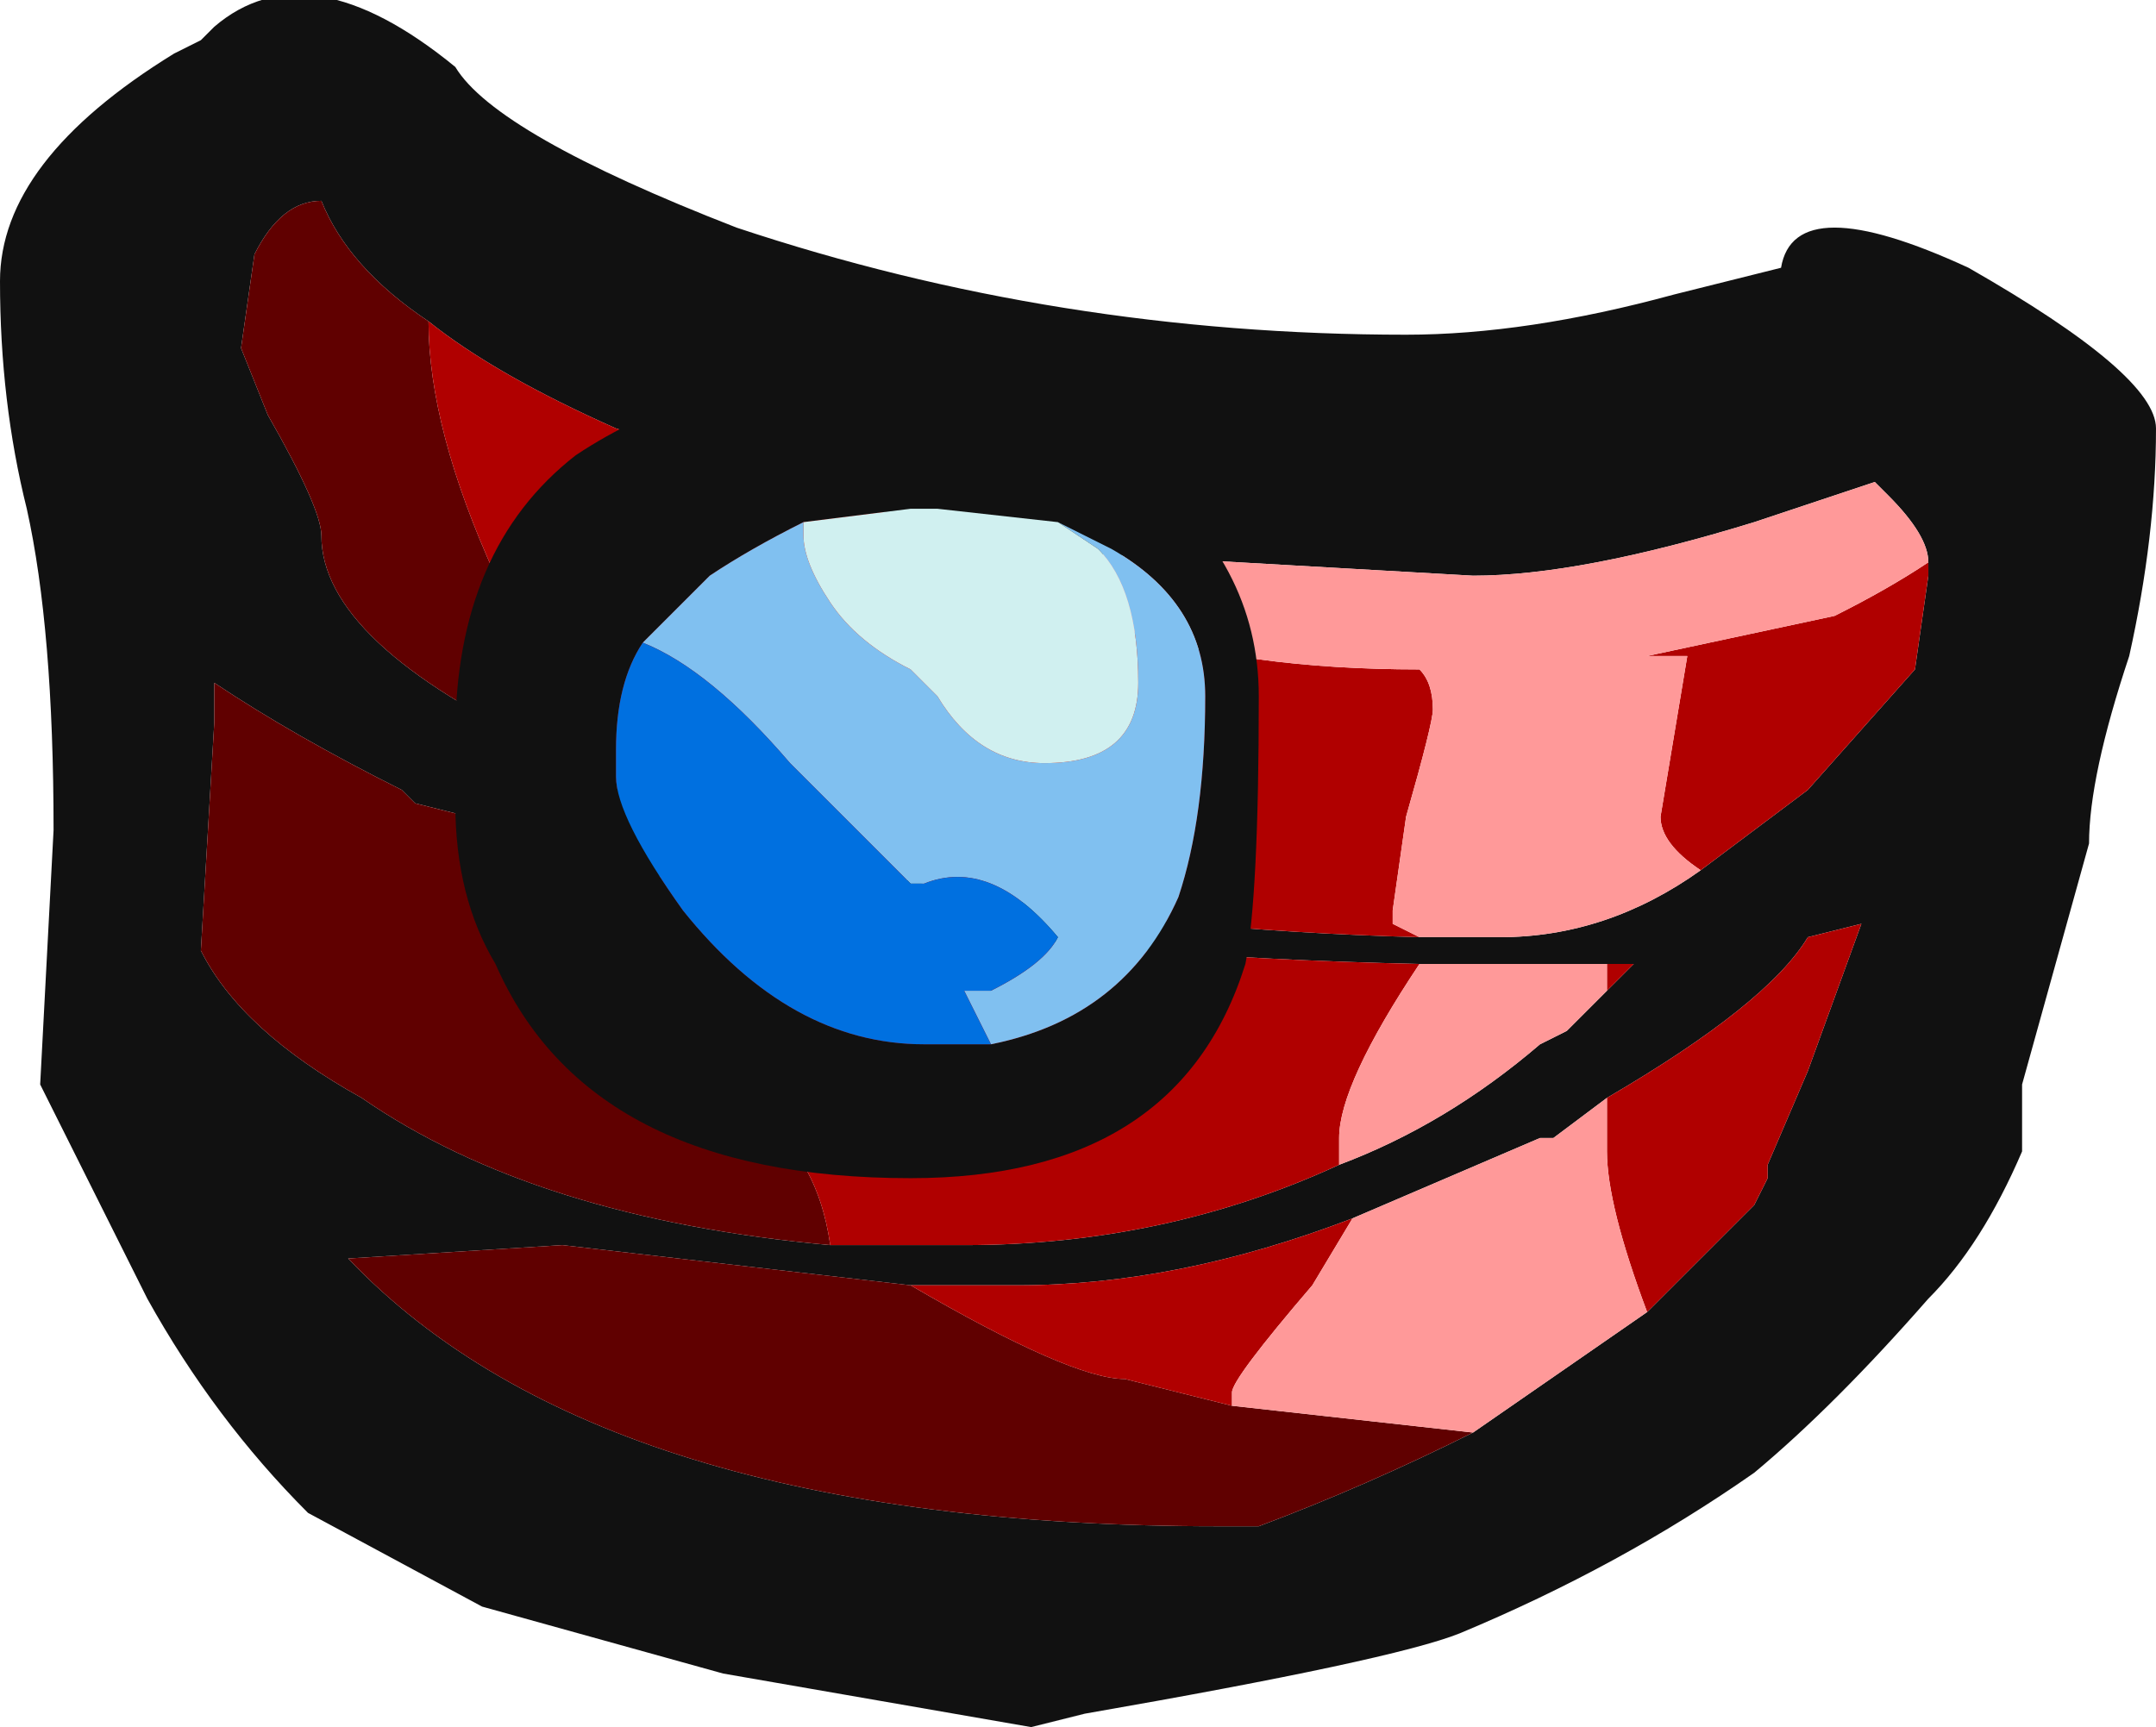 <?xml version="1.0" encoding="UTF-8" standalone="no"?>
<svg xmlns:ffdec="https://www.free-decompiler.com/flash" xmlns:xlink="http://www.w3.org/1999/xlink" ffdec:objectType="frame" height="45.15px" width="56.35px" xmlns="http://www.w3.org/2000/svg">
  <g transform="matrix(1.0, 0.0, 0.0, 1.0, 52.85, -71.05)">
    <use ffdec:characterId="830" height="6.45" transform="matrix(7.0, 0.0, 0.0, 7.0, -52.85, 71.05)" width="8.05" xlink:href="#shape0"/>
  </g>
  <defs>
    <g id="shape0" transform="matrix(1.0, 0.0, 0.0, 1.0, 7.55, -10.15)">
      <path d="M0.25 13.3 L0.0 14.2 0.0 14.45 Q-0.15 14.8 -0.35 15.0 -0.7 15.4 -1.0 15.65 -1.5 16.0 -2.1 16.25 -2.35 16.35 -3.5 16.55 L-3.7 16.6 -4.85 16.4 -5.75 16.15 -6.4 15.8 Q-6.75 15.45 -7.0 15.0 L-7.4 14.2 -7.35 13.25 Q-7.35 12.5 -7.45 12.05 -7.55 11.65 -7.55 11.2 -7.55 10.75 -6.9 10.35 L-6.8 10.3 -6.75 10.25 Q-6.4 9.95 -5.85 10.4 -5.7 10.65 -4.8 11.0 -3.6 11.4 -2.3 11.4 -1.85 11.4 -1.3 11.25 L-0.9 11.15 Q-0.85 10.85 -0.2 11.15 0.5 11.55 0.5 11.75 0.5 12.15 0.4 12.6 0.25 13.05 0.25 13.3 M-5.95 11.35 Q-6.25 11.15 -6.35 10.9 -6.5 10.9 -6.6 11.1 L-6.65 11.45 -6.55 11.7 Q-6.35 12.05 -6.35 12.15 -6.35 12.55 -5.5 12.95 L-5.35 13.05 Q-4.15 13.6 -2.25 13.65 L-1.95 13.65 Q-1.55 13.65 -1.2 13.4 L-0.8 13.1 -0.4 12.65 -0.35 12.3 -0.35 12.25 Q-0.35 12.15 -0.5 12.0 L-0.55 11.95 -1.0 12.1 Q-1.65 12.3 -2.05 12.3 L-3.8 12.2 -5.25 11.75 Q-5.7 11.55 -5.95 11.35 M-5.8 13.2 L-6.0 13.15 -6.05 13.1 Q-6.45 12.9 -6.75 12.7 L-6.75 12.85 -6.8 13.7 Q-6.65 14.0 -6.2 14.25 -5.55 14.7 -4.45 14.8 L-3.95 14.8 Q-3.2 14.8 -2.55 14.5 -2.15 14.35 -1.8 14.05 L-1.7 14.0 -1.55 13.85 -1.45 13.75 -1.55 13.75 -2.25 13.75 Q-4.5 13.7 -5.8 13.2 M-1.4 15.05 L-1.0 14.65 -0.95 14.55 -0.95 14.5 -0.8 14.15 -0.6 13.6 -0.8 13.65 Q-0.95 13.9 -1.55 14.25 L-1.75 14.4 -1.8 14.4 -2.5 14.7 Q-3.15 14.95 -3.75 14.95 L-4.15 14.95 -5.45 14.8 -6.25 14.85 Q-5.3 15.85 -3.0 15.85 L-2.85 15.85 Q-2.45 15.7 -2.05 15.5 L-1.4 15.05" fill="#111111" fill-rule="evenodd" stroke="none"/>
      <path d="M-5.5 12.95 Q-6.35 12.55 -6.35 12.15 -6.35 12.05 -6.55 11.7 L-6.65 11.45 -6.6 11.1 Q-6.5 10.9 -6.35 10.9 -6.25 11.15 -5.95 11.35 -5.95 11.75 -5.7 12.3 L-5.5 12.95 M-4.45 14.8 Q-5.55 14.7 -6.2 14.25 -6.65 14.0 -6.8 13.7 L-6.75 12.85 -6.75 12.7 Q-6.45 12.9 -6.05 13.1 L-6.0 13.15 -5.8 13.2 -4.75 14.3 Q-4.5 14.45 -4.45 14.8 M-2.05 15.5 Q-2.45 15.7 -2.85 15.85 L-3.0 15.85 Q-5.3 15.85 -6.25 14.85 L-5.45 14.8 -4.15 14.95 Q-3.55 15.3 -3.35 15.3 L-2.95 15.4 -2.05 15.5" fill="#600000" fill-rule="evenodd" stroke="none"/>
      <path d="M-5.5 12.95 L-5.7 12.3 Q-5.95 11.75 -5.95 11.35 -5.7 11.55 -5.25 11.75 L-3.8 12.2 -3.35 12.5 Q-2.9 12.65 -2.25 12.65 -2.2 12.7 -2.2 12.8 -2.2 12.85 -2.3 13.2 L-2.35 13.55 -2.35 13.6 -2.25 13.65 Q-4.15 13.6 -5.35 13.05 L-5.5 12.95 M-0.35 12.25 L-0.35 12.3 -0.4 12.65 -0.8 13.1 -1.2 13.4 Q-1.35 13.3 -1.35 13.2 L-1.25 12.6 -1.4 12.6 -0.7 12.45 Q-0.5 12.35 -0.35 12.25 M-5.8 13.2 Q-4.5 13.7 -2.25 13.75 -2.55 14.2 -2.55 14.4 L-2.55 14.5 Q-3.2 14.8 -3.95 14.8 L-4.45 14.8 Q-4.5 14.45 -4.75 14.3 L-5.8 13.2 M-1.55 13.75 L-1.45 13.75 -1.55 13.85 -1.55 13.75 M-1.55 14.25 Q-0.95 13.9 -0.8 13.65 L-0.6 13.6 -0.8 14.15 -0.95 14.5 -0.95 14.55 -1.0 14.65 -1.4 15.05 Q-1.55 14.65 -1.55 14.45 -1.55 14.35 -1.55 14.25 M-4.15 14.95 L-3.75 14.95 Q-3.15 14.95 -2.5 14.7 L-2.65 14.95 Q-2.95 15.3 -2.95 15.35 L-2.95 15.4 -3.35 15.3 Q-3.55 15.3 -4.15 14.95" fill="#b00000" fill-rule="evenodd" stroke="none"/>
      <path d="M-3.8 12.2 L-2.05 12.3 Q-1.65 12.3 -1.0 12.1 L-0.55 11.95 -0.5 12.0 Q-0.35 12.15 -0.35 12.25 -0.5 12.35 -0.7 12.45 L-1.4 12.6 -1.25 12.6 -1.35 13.2 Q-1.35 13.3 -1.2 13.4 -1.55 13.65 -1.95 13.65 L-2.25 13.65 -2.35 13.6 -2.35 13.55 -2.3 13.2 Q-2.2 12.85 -2.2 12.8 -2.2 12.7 -2.25 12.65 -2.9 12.65 -3.35 12.5 L-3.8 12.2 M-2.25 13.75 L-1.55 13.75 -1.55 13.85 -1.7 14.0 -1.8 14.05 Q-2.15 14.35 -2.55 14.5 L-2.55 14.4 Q-2.55 14.2 -2.25 13.75 M-1.55 14.25 Q-1.55 14.35 -1.55 14.45 -1.55 14.65 -1.4 15.05 L-2.05 15.5 -2.95 15.4 -2.95 15.35 Q-2.95 15.3 -2.65 14.95 L-2.5 14.7 -1.8 14.4 -1.75 14.4 -1.55 14.25" fill="#ff9999" fill-rule="evenodd" stroke="none"/>
      <path d="M-5.85 12.9 Q-5.85 12.2 -5.4 11.85 -4.95 11.55 -4.35 11.55 -3.75 11.6 -3.3 11.9 -2.85 12.25 -2.85 12.75 -2.85 13.5 -2.9 13.75 -3.15 14.55 -4.15 14.55 -5.35 14.55 -5.7 13.75 -5.85 13.5 -5.85 13.15 L-5.85 12.9 M-4.55 12.1 Q-4.75 12.2 -4.9 12.3 L-5.15 12.55 Q-5.25 12.7 -5.25 12.95 L-5.25 13.05 Q-5.25 13.2 -5.0 13.55 -4.6 14.05 -4.1 14.05 L-3.85 14.05 Q-3.35 13.95 -3.15 13.5 -3.05 13.2 -3.05 12.75 -3.05 12.4 -3.4 12.2 L-3.6 12.1 -4.05 12.05 -4.15 12.05 -4.55 12.1" fill="#111111" fill-rule="evenodd" stroke="none"/>
      <path d="M-4.55 12.1 L-4.55 12.15 Q-4.55 12.25 -4.45 12.4 -4.35 12.55 -4.15 12.65 L-4.05 12.75 Q-3.9 13.0 -3.65 13.0 -3.3 13.0 -3.3 12.7 -3.3 12.35 -3.45 12.2 L-3.6 12.1 -3.4 12.2 Q-3.05 12.4 -3.05 12.75 -3.05 13.2 -3.15 13.5 -3.35 13.95 -3.85 14.05 L-3.95 13.85 -3.85 13.85 Q-3.65 13.75 -3.6 13.65 -3.85 13.35 -4.1 13.45 L-4.15 13.45 -4.6 13.0 Q-4.9 12.65 -5.15 12.55 L-4.9 12.3 Q-4.75 12.2 -4.55 12.1" fill="#80c0f0" fill-rule="evenodd" stroke="none"/>
      <path d="M-3.6 12.1 L-3.45 12.2 Q-3.3 12.35 -3.3 12.7 -3.3 13.0 -3.65 13.0 -3.9 13.0 -4.05 12.75 L-4.15 12.65 Q-4.35 12.55 -4.45 12.4 -4.55 12.25 -4.55 12.15 L-4.55 12.1 -4.15 12.05 -4.05 12.05 -3.6 12.1" fill="#d0f0f0" fill-rule="evenodd" stroke="none"/>
      <path d="M-5.15 12.55 Q-4.9 12.65 -4.6 13.0 L-4.15 13.45 -4.1 13.45 Q-3.85 13.35 -3.6 13.65 -3.65 13.75 -3.85 13.85 L-3.95 13.85 -3.85 14.05 -4.1 14.05 Q-4.6 14.05 -5.0 13.55 -5.25 13.2 -5.25 13.05 L-5.25 12.95 Q-5.25 12.7 -5.15 12.55" fill="#0070e0" fill-rule="evenodd" stroke="none"/>
    </g>
  </defs>
</svg>
